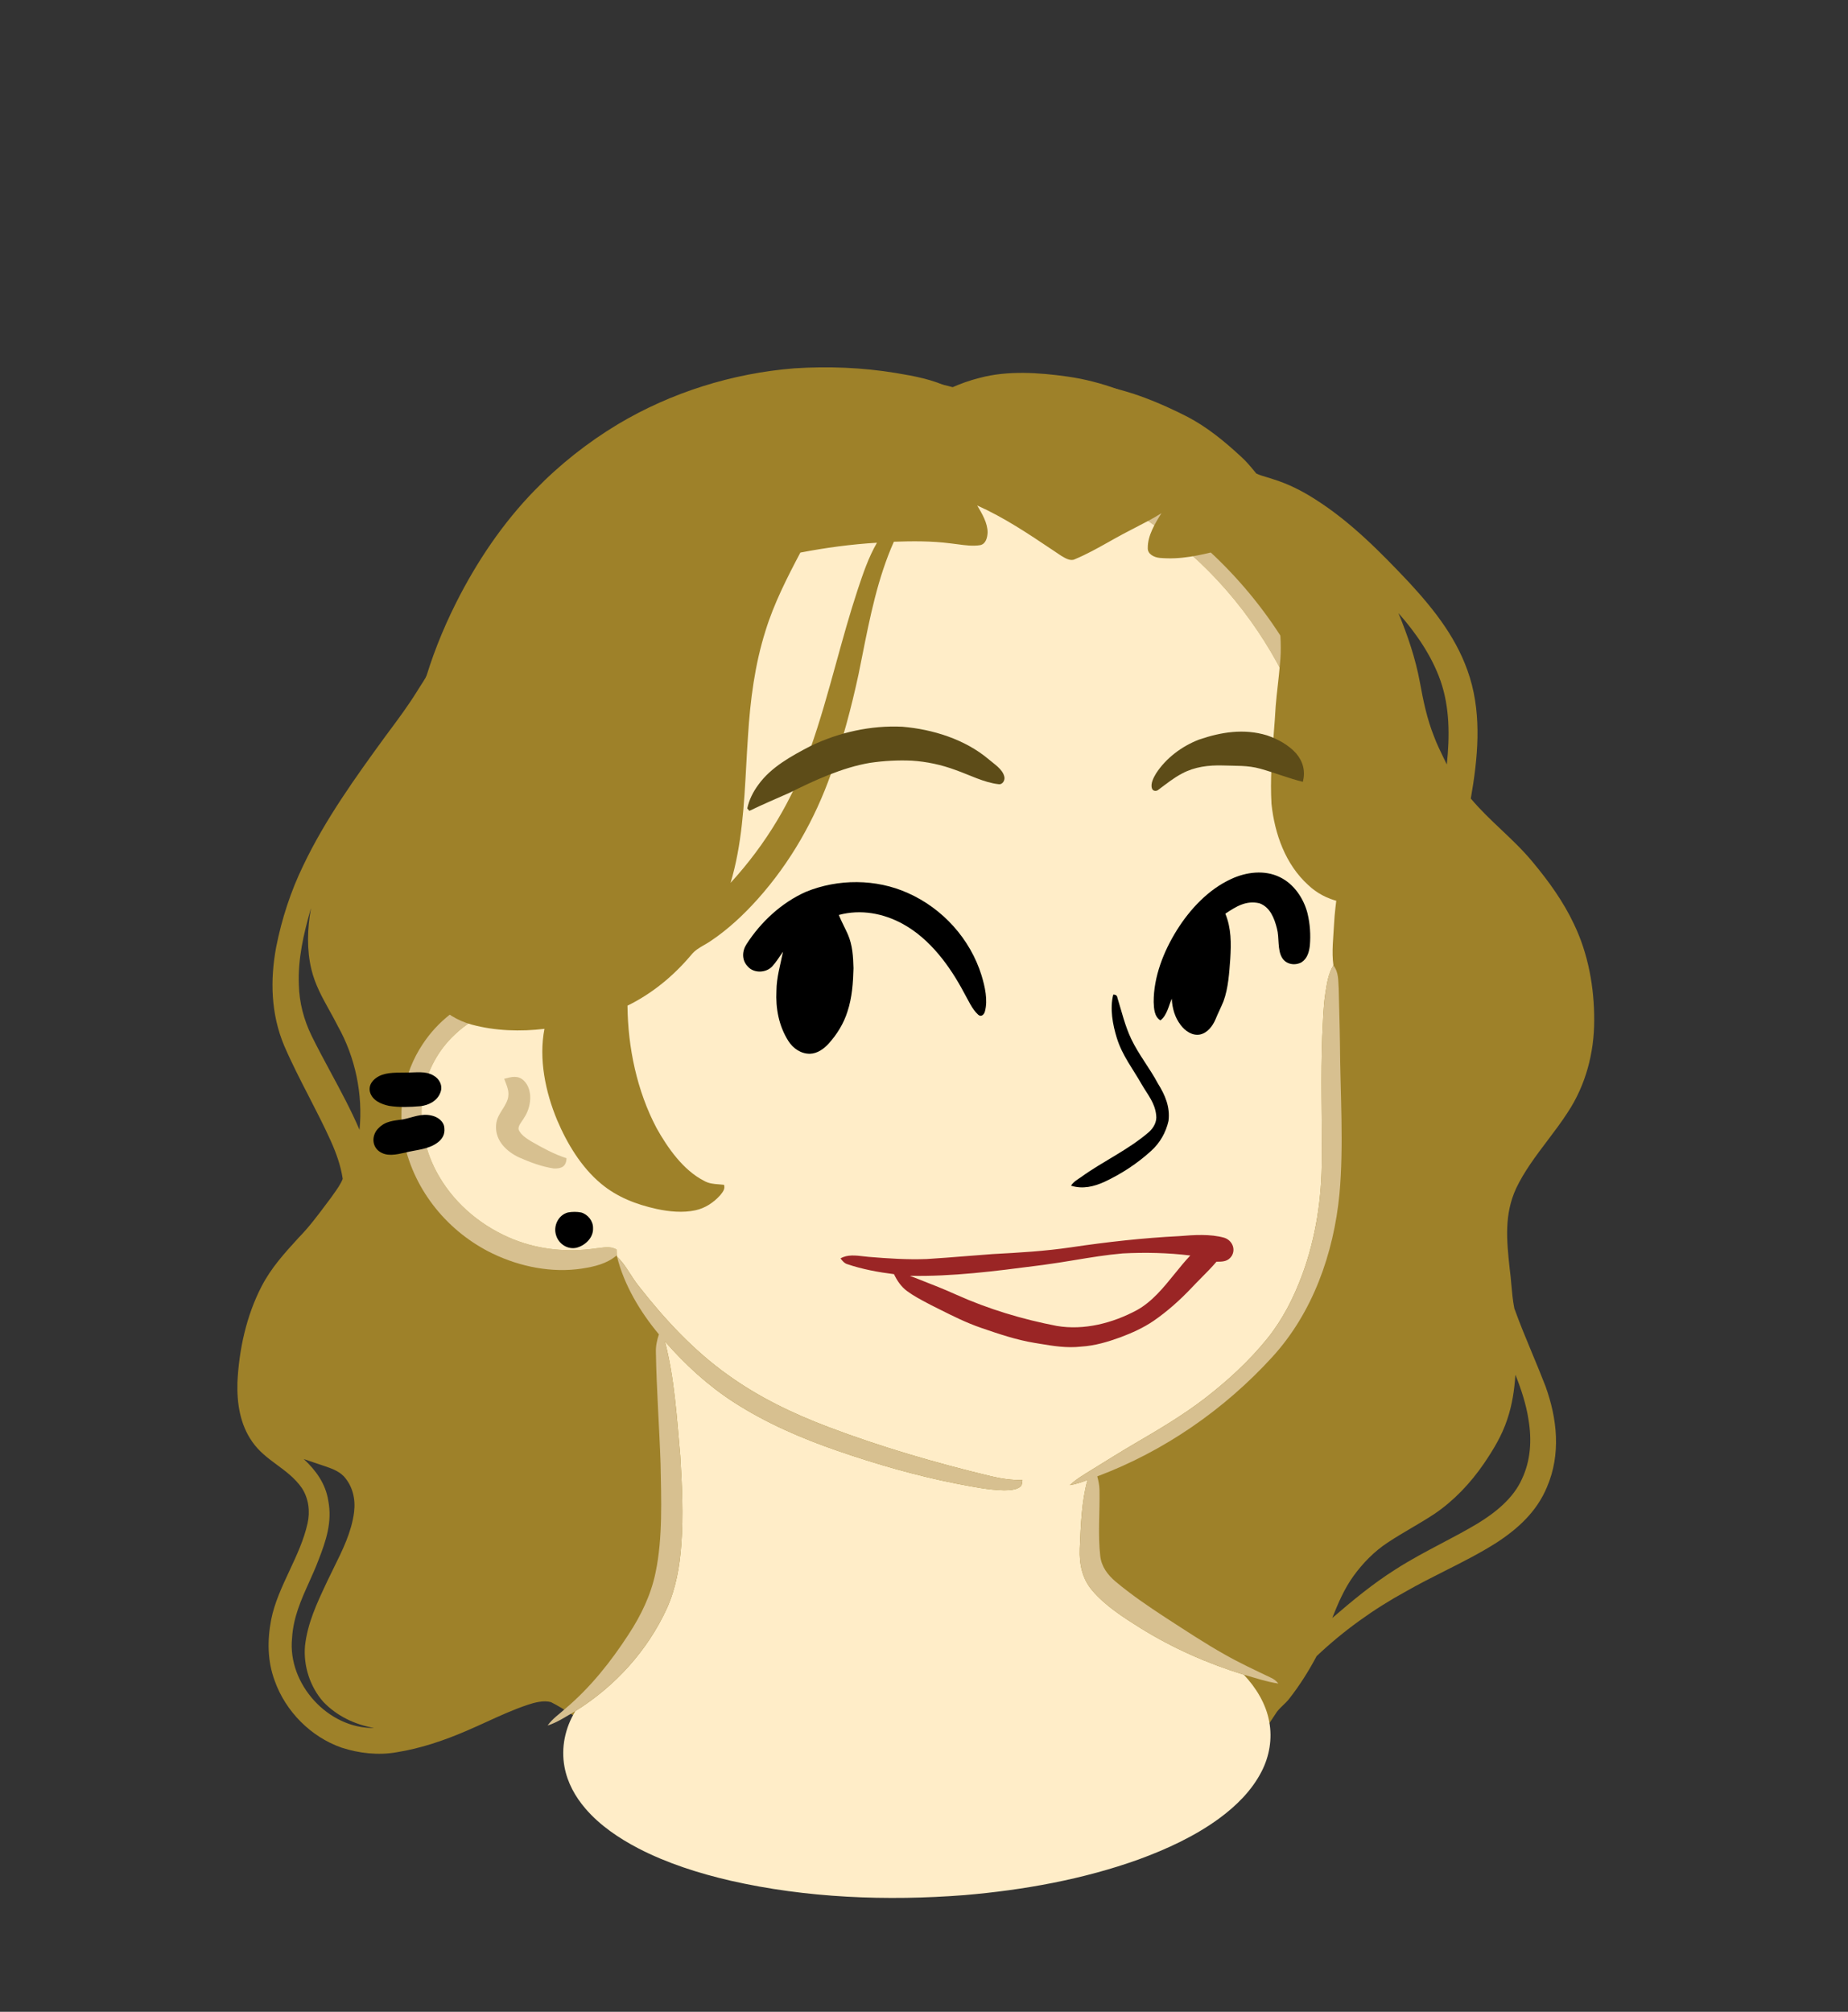 <svg width="981" height="1068" viewBox="0 0 981 1068" fill="none" xmlns="http://www.w3.org/2000/svg">
<rect x="0" y="0" width="981" height="1068" fill="#333333" stroke="none"/>
<g clip-path="url(#clip0_19_237)">
<path fill-rule="evenodd" clip-rule="evenodd" d="M432.48 198.382C450.69 197.142 468.62 199.102 486.62 201.652L487.71 201.836C497.863 203.543 508.21 205.283 517.44 210.052C528.36 204.992 540.42 202.082 552.47 201.952C563.15 201.742 573.95 202.842 584.47 204.652C600.68 207.612 615.46 213.722 630.08 221.122C640.84 226.732 649.93 234.222 658.79 242.412C661.618 244.941 663.984 247.828 666.376 250.746L666.399 250.774C666.562 250.973 666.726 251.173 666.89 251.372C668.626 252.206 670.515 252.76 672.396 253.313C673.494 253.635 674.588 253.956 675.65 254.332C683.62 256.772 691.07 260.502 698.07 265.002C716.919 276.922 732.74 293.032 748 309.192C761.85 324.212 774.2 339.912 780.27 359.752C786.66 380.582 784.46 402.812 780.77 423.922C785.769 429.889 791.348 435.171 796.925 440.452C802.703 445.924 808.48 451.393 813.61 457.622C822.03 467.722 829.95 478.672 835.54 490.622C843.13 506.342 846.35 524.362 846.27 541.732C846.26 558.952 841.77 576.042 832.24 590.482C828.964 595.569 825.23 600.511 821.481 605.472C815.297 613.656 809.074 621.89 804.81 630.912C798.43 644.772 799.8 658.502 801.37 673.202C801.765 676.057 802.022 678.948 802.279 681.842C802.659 686.125 803.04 690.41 803.87 694.582C806.771 702.649 810.074 710.599 813.375 718.543C815.761 724.288 818.147 730.03 820.38 735.812C826.69 753.262 828.68 772.032 821.18 789.482C815.78 802.532 805.63 811.742 793.99 819.242C785.327 824.709 776.092 829.367 766.849 834.028L766.848 834.028C759.979 837.493 753.106 840.959 746.46 844.762C729.21 854.192 713.2 865.672 698.92 879.192C694.73 887.092 689.97 894.662 684.44 901.722C683.429 903.054 682.252 904.181 681.087 905.297L681.086 905.298C679.532 906.787 677.997 908.258 676.9 910.172C669.84 921.252 661.21 931.612 649.14 937.392C633.7 945.282 617.45 946.142 600.47 946.852C589.73 946.672 579.07 945.742 568.63 943.112C552.308 939.298 536.443 931.995 520.611 924.707L520.61 924.706L520.609 924.706C506.634 918.273 492.685 911.851 478.47 907.852C467.62 904.812 456.26 902.432 445.28 906.332C438.358 908.802 432.94 913.62 427.526 918.435C424.611 921.028 421.697 923.619 418.55 925.842C411.85 930.352 404.67 934.022 396.46 934.562C381.36 935.972 365.11 932.822 350.46 929.202C337.36 925.772 324.49 922.352 312.6 915.662C309.589 914 306.676 912.141 303.762 910.28L303.762 910.28L303.761 910.28L303.761 910.279C300.064 907.919 296.367 905.559 292.47 903.602C288.56 902.542 283.73 903.812 279.96 905.092C272.459 907.619 265.404 910.843 258.312 914.084L258.312 914.084L258.31 914.086C254.765 915.705 251.212 917.329 247.59 918.872C235.75 923.982 223.22 928.222 210.46 930.242C200.8 931.942 190.63 930.792 181.35 927.782C165.02 922.092 151.59 908.532 145.82 892.252C141.92 881.762 141.86 870.622 143.97 859.732C145.731 850.863 149.699 842.356 153.678 833.826C157.514 825.602 161.36 817.356 163.25 808.742C164.71 802.352 163.84 795.512 160.25 789.962C156.518 784.649 151.754 781.131 147.013 777.629C142.249 774.111 137.508 770.609 133.86 765.322C127.37 756.062 125.71 744.812 126.04 733.732C126.9 716.372 130.78 698.552 138.78 683.042C143.898 673.082 151.005 665.297 158.479 657.11L158.66 656.912C163.91 651.579 168.44 645.525 172.936 639.518C173.843 638.305 174.749 637.095 175.66 635.892C176.14 635.192 176.644 634.488 177.153 633.777C178.961 631.25 180.829 628.64 181.93 625.822C180.92 618.872 178.43 611.982 175.55 605.592C171.972 597.66 167.983 589.907 163.993 582.155C159.418 573.264 154.843 564.374 150.89 555.212C143.83 538.472 143.31 520.432 146.61 502.742C149.58 487.752 154.36 473.062 161.05 459.322C172.65 434.992 188.77 412.562 204.61 390.832C205.042 390.251 205.474 389.67 205.906 389.089C211.336 381.797 216.75 374.525 221.53 366.772C222.142 365.753 222.801 364.736 223.465 363.712C225.165 361.09 226.894 358.424 227.93 355.562C235.76 332.822 247.16 311.232 261.72 292.082C282.13 265.452 308.2 243.082 337.53 226.812C366.6 210.782 399.32 200.662 432.48 198.382ZM742.36 325.492C751.57 335.892 760.01 348.092 764.64 361.272C769.65 375.532 769.59 390.982 768.03 405.832C767.482 404.686 766.925 403.547 766.368 402.409L766.367 402.407C764.525 398.641 762.689 394.887 761.23 390.932C757.53 381.672 755.52 372.022 753.75 362.242C751.41 349.542 747.26 337.402 742.36 325.492ZM165.01 482.423L165 482.383L164.9 482.703C161.2 495.693 158.07 509.123 158.64 522.733C158.84 532.153 161.28 541.343 165.38 549.803C168.611 556.379 172.099 562.854 175.589 569.332L175.589 569.333C180.988 579.356 186.391 589.386 190.85 599.803C192.72 580.983 188.63 561.333 179.38 544.813C177.919 541.906 176.376 539.124 174.852 536.378C170.971 529.382 167.22 522.621 165.31 514.643C162.79 504.273 163.15 492.973 165.03 482.523V482.483L165.01 482.423ZM804.44 729.803L804.57 730.113C807.57 737.673 810.2 745.683 811.41 753.743C813.18 764.443 812.58 775.273 807.91 785.173C803.37 795.403 793.8 803.033 784.47 808.733C778.167 812.51 771.68 815.932 765.192 819.354L765.191 819.354C756.958 823.697 748.723 828.04 740.86 833.113C728.83 840.683 717.96 849.703 707.22 858.953C710.26 851.253 713.59 843.443 718.45 836.723C723.4 829.863 729.54 823.563 736.64 818.913C740.718 816.199 744.947 813.707 749.176 811.216L749.177 811.215C753.316 808.777 757.454 806.339 761.45 803.693C771.83 796.673 780.65 787.293 787.72 776.983C792.76 769.553 797.27 762.143 800.1 753.563C802.73 745.863 803.9 737.893 804.44 729.803ZM165.92 776.157C164.368 775.618 162.815 775.08 161.25 774.572C167.78 780.652 172.86 787.702 174.27 796.712C176.42 808.042 173.09 817.912 169.03 828.292C167.481 832.377 165.737 836.258 164.017 840.085C159.77 849.533 155.67 858.655 155.03 869.722C152.6 893.952 174.18 917.762 198.58 917.332C188.39 915.542 178.89 911.022 171.68 903.522C164.58 895.522 160.98 884.362 161.91 873.722C163.259 861.715 168.15 851.301 173.186 840.579C173.414 840.094 173.642 839.609 173.87 839.122C174.938 836.855 176.061 834.588 177.189 832.31C181.869 822.86 186.638 813.231 187.96 802.732C188.81 795.802 187.23 788.952 182.49 783.712C179.613 780.778 175.656 779.441 171.847 778.154C171.658 778.09 171.468 778.026 171.28 777.962C169.48 777.391 167.7 776.774 165.92 776.157Z" fill="#9E8129"/>
<path d="M495 231.48C532.09 233.03 568.66 243.59 600.79 262.2C636.91 283.1 667.34 313.97 687.5 350.52C701.74 376.5 711.46 405.48 714.47 434.99C715.49 444.94 716.12 455.64 714.17 465.48C713.38 468.61 713.23 471.52 709.96 473.09C706.91 463.49 706.61 453.9 705.56 443.98C703.32 420.99 698.23 397.94 689.62 376.48C676.17 343.07 654.77 313 627.11 289.87C600.46 267.56 568.45 251.77 534.54 244.15C512.45 239.15 489.57 237.49 467.01 239.38C424.87 242.64 384.07 258.04 349.93 282.89C344.01 287.3 338 291.53 332.51 296.48C311.52 313.98 294.39 336.56 281.34 360.46C271.34 378.84 263.94 398.59 259.62 419.07C256.8 432.76 254.29 445.95 254.59 460C254.76 482.96 261.68 503.48 270.46 524.36C275.89 523.57 281.72 522.87 287.18 523.73C289.88 524.58 290.72 527.82 289 529.98C287.48 531.45 285.01 531.38 283.03 531.66C267.92 533.02 252.36 538.64 241.32 549.32C232.61 557.5 226.69 568.45 224.65 580.22C221.96 595.36 225.4 611.6 233.24 624.76C242.18 639.96 256.52 651.58 272.85 658.06C286.56 663.49 301.67 664.87 316.22 662.73C320.19 662.38 323.67 661.26 327.34 663.34C327.36 664.36 327.39 665.38 327.43 666.4C322.07 670.95 315.72 672.36 308.96 673.45C292.89 675.88 276.08 672.49 261.52 665.49C238.06 654.18 220.04 632.39 214.59 606.79C210.84 588.86 214.17 569.66 224.35 554.36C232.37 542.11 244.21 533.08 257.81 527.82C251.4 514.31 247.75 499.78 246.08 484.95C244.14 467.45 243.99 449.74 245.6 432.21C246.87 419.33 250.15 406.51 254.24 394.26C264.96 362.49 282.93 333.32 306.27 309.27C317.73 297.41 330.49 285.12 344.84 276.85C347.58 275.28 350.3 273.68 352.91 271.89C394.42 243.79 444.89 229.32 495 231.48Z" fill="#D7C090"/>
<path d="M534.54 244.15C568.45 251.77 600.46 267.56 627.11 289.87C654.77 313 676.17 343.07 689.62 376.48C698.23 397.94 703.32 420.99 705.56 443.98C706.61 453.9 706.91 463.49 709.96 473.09C709.29 478.89 708.45 484.65 708.18 490.5C707.82 497.72 706.83 505.31 707.84 512.5C705.1 516.85 704.42 522.05 703.6 527.03C702.41 534.65 702.33 542.27 701.91 549.94C701.05 571.55 701.81 593.35 701.67 615.01C701.69 635.89 698.58 656.86 691.37 676.49C686.85 688.77 680.93 700.47 672.68 710.68C663.09 722.57 651.53 733.14 639.46 742.46C627.88 751.35 615 758.97 602.4 766.31C594.85 770.72 587.47 775.4 580.01 779.97C575.74 782.65 571.6 784.98 567.88 788.42C571.15 787.9 574.23 786.86 577.31 785.67C574.07 797.34 573.72 809.96 573.2 822C572.86 830.11 574.38 837.89 579.72 844.23C586.67 852.49 596.5 858.72 605.59 864.42C622.66 875.01 641.08 883.12 660.26 889.05C666.75 895.88 672.09 904.6 673.76 913.97C675.48 923.03 673.86 932.47 669.61 940.61C664.46 950.6 656.21 958.73 647.23 965.33C634.4 974.74 619.31 981.7 604.41 987.14C574.94 997.73 543.18 1003.41 512.04 1006.06C470.78 1009.26 428.22 1007.62 387.79 998.4C371.05 994.53 354.06 989.14 338.79 981.21C328.51 975.84 318.41 969.03 310.81 960.17C305.31 953.78 301.21 946.36 299.66 938.01C297.75 927.75 300 917.22 305.42 908.37C326.46 895.27 343.65 876.41 354.01 853.85C358.81 843.15 360.83 831.63 361.65 820C362.86 804.44 362.04 788.48 361.11 772.91C359.29 752.71 358.09 731.78 352.96 712.11C363.7 724.38 375.83 735.59 389.58 744.43C406.61 755.43 425.6 763.65 444.73 770.23C465.34 777.33 486.4 783.41 507.8 787.63C516.02 789.2 524.6 790.98 532.98 791.16C535.69 791.11 539.19 791.03 541.47 789.37C542.76 788.49 542.47 787.08 542.75 785.71C536.85 785.78 531.47 784.99 525.76 783.62C496.58 776.6 467.55 768.13 439.48 757.48C420.58 750.29 402.65 741.66 386.21 729.78C368.17 716.91 352.76 700.27 339.16 682.88C335.05 677.84 332.27 671.56 327.55 667.11L327.43 666.4C327.39 665.38 327.36 664.36 327.34 663.34C323.67 661.26 320.19 662.38 316.22 662.73C301.67 664.87 286.56 663.49 272.85 658.06C256.52 651.58 242.18 639.96 233.24 624.76C225.4 611.6 221.96 595.36 224.65 580.22C226.69 568.45 232.61 557.5 241.32 549.32C252.36 538.64 267.92 533.02 283.03 531.66C285.01 531.38 287.48 531.45 289 529.98C290.72 527.82 289.88 524.58 287.18 523.73C281.72 522.87 275.89 523.57 270.46 524.36C261.68 503.48 254.76 482.96 254.59 460C254.29 445.95 256.8 432.76 259.62 419.07C263.94 398.59 271.34 378.84 281.34 360.46C294.39 336.56 311.52 313.98 332.51 296.48C338 291.53 344.01 287.3 349.93 282.89C384.07 258.04 424.87 242.64 467.01 239.38C489.57 237.49 512.45 239.15 534.54 244.15Z" fill="#FFEDC8"/>
<path d="M707.84 512.5C710.73 516.33 710.33 520.46 710.65 525C710.84 534.67 711.2 544.33 711.3 554C711.45 580.31 713.41 607.89 711.03 634.01C707.97 665.38 696.9 696.86 675.38 720.4C649.94 748.27 617.86 770.5 582.48 783.76C583.1 786.14 583.62 788.51 583.66 790.98C583.9 802.57 582.75 814.51 584.06 826.04C584.71 831.75 588.03 836.1 592.3 839.7C600.53 846.59 609.47 852.68 618.45 858.56C629.09 865.43 639.41 872.32 650.48 878.52C658.31 882.95 666.34 886.68 674.44 890.55C676.21 891.37 677.4 892.21 678.61 893.75C672.38 892.84 666.31 890.75 660.26 889.05C641.08 883.12 622.66 875.01 605.59 864.42C596.5 858.72 586.67 852.49 579.72 844.23C574.38 837.89 572.86 830.11 573.2 822C573.72 809.96 574.07 797.34 577.31 785.67C574.23 786.86 571.15 787.9 567.88 788.42C571.6 784.98 575.74 782.65 580.01 779.97C587.47 775.4 594.85 770.72 602.4 766.31C615 758.97 627.88 751.35 639.46 742.46C651.53 733.14 663.09 722.57 672.68 710.68C680.93 700.47 686.85 688.77 691.37 676.49C698.58 656.86 701.69 635.89 701.67 615.01C701.81 593.35 701.05 571.55 701.91 549.94C702.33 542.27 702.41 534.65 703.6 527.03C704.42 522.05 705.1 516.85 707.84 512.5Z" fill="#D7C090"/>
<path d="M278.21 573.8C283.13 578.8 281.93 587.95 278.24 593.35C277.29 595.18 274.74 597.63 275.35 599.78C276.49 602.5 279.67 604.51 282.11 605.99C288.1 609.44 294.12 612.72 300.73 614.86C300.6 619.3 298.04 620.45 294 620.31C287.66 619.38 281.39 617.02 275.55 614.45C269 611.37 263.08 605.77 263.31 598C263.42 591.93 267.62 588.94 269.44 583.77C270.76 579.58 269.03 576.52 267.65 572.71C271.52 571.67 275.01 570.63 278.21 573.8Z" fill="#D7C090"/>
<path d="M327.55 667.11C332.27 671.56 335.05 677.84 339.16 682.88C352.76 700.27 368.17 716.91 386.21 729.78C402.65 741.66 420.58 750.29 439.48 757.48C467.55 768.13 496.58 776.6 525.76 783.62C531.47 784.99 536.85 785.78 542.75 785.71C542.47 787.08 542.76 788.49 541.47 789.37C539.19 791.03 535.69 791.11 532.98 791.16C524.6 790.98 516.02 789.2 507.8 787.63C486.4 783.41 465.34 777.33 444.73 770.23C425.6 763.65 406.61 755.43 389.58 744.43C375.83 735.59 363.7 724.38 352.96 712.11C358.09 731.78 359.29 752.71 361.11 772.91C362.04 788.48 362.86 804.44 361.65 820C360.83 831.63 358.81 843.15 354.01 853.85C343.65 876.41 326.46 895.27 305.42 908.37C300.73 911.11 295.9 914.39 290.69 916.03C293.33 912.33 296.74 910.1 300.07 907.1C313.46 895.78 324.15 882.31 333.67 867.67C340.3 857.54 345.56 846.7 348.01 834.78C351.89 816.28 350.99 795.77 350.66 777C350 757.34 348.51 737.67 348.18 718C348.05 714.64 348.72 711.53 349.78 708.37C339.9 696.53 331.26 682.17 327.55 667.11Z" fill="#D7C090"/>
<path d="M216 569.4C220.65 569.43 225.89 568.44 230.06 570.93C233.22 572.63 235.16 576.29 233.84 579.81C232.3 584.36 227.59 586.79 223.05 587.25C217.62 587.72 211.97 587.94 206.58 587.08C202.43 586.24 197.66 584.22 196.41 579.76C195.46 575.91 198.02 572.94 201.23 571.28C205.84 569.01 211.03 569.56 216 569.4Z" fill="black"/>
<path d="M228.98 592.19C232.3 592.85 235.75 595.29 235.89 598.96C236.21 602.11 234.91 604.55 232.46 606.43C227.42 610.32 220.97 610.33 214.97 611.92C210.3 612.91 205.16 614.24 201.03 611.02C197.14 607.91 197.5 602.22 200.94 598.91C204.67 595.04 209.1 594.97 214.06 594.23C219.12 593.21 223.62 590.97 228.98 592.19Z" fill="black"/>
<path d="M301.48 643.66C303.68 643.24 306.31 643.23 308.51 643.67C312.07 644.67 314.92 648.24 314.81 652C315.05 657.02 310.67 661.19 306.09 662.38C301.34 663.5 296.6 660.39 295.22 655.83C293.56 650.89 296.35 645.01 301.48 643.66Z" fill="black"/>
<path fill-rule="evenodd" clip-rule="evenodd" d="M475.563 198.011C457.733 195.081 439.603 194.361 421.583 195.541C388.743 198.181 356.313 208.321 328.003 225.221C311.913 234.911 297.023 246.661 283.963 260.171C266.893 277.601 252.923 298.451 242.003 320.211C234.843 334.501 228.933 349.401 224.643 364.801C218.083 387.521 215.013 411.691 213.643 435.251C212.253 457.141 213.123 479.101 216.203 500.811C216.437 502.459 216.656 504.134 216.877 505.823C217.724 512.29 218.597 518.953 220.413 525.051C221.193 527.871 223.093 530.421 225.993 531.231C227.225 531.382 228.489 531.362 229.739 531.343C230.062 531.338 230.383 531.333 230.703 531.331C235.853 537.671 242.663 541.821 250.513 543.961C262.903 547.301 276.323 547.711 289.023 546.171C285.903 562.201 289.543 579.731 295.753 594.631C300.993 607.021 308.583 619.661 319.023 628.351C327.593 635.531 337.783 639.431 348.603 641.811C355.173 643.231 362.473 643.941 369.093 642.521C374.323 641.411 378.803 638.421 382.333 634.491C382.407 634.397 382.482 634.305 382.556 634.212C383.818 632.639 385.004 631.162 384.353 628.981C383.417 628.866 382.504 628.797 381.608 628.73C378.844 628.523 376.24 628.329 373.643 626.811C362.683 621.191 354.423 609.401 348.543 598.891C338.113 579.121 333.313 556.131 333.093 533.881C346.153 527.481 357.483 518.141 366.833 507.051C368.827 504.529 371.244 503.139 373.774 501.683C374.936 501.015 376.122 500.333 377.303 499.521C386.533 493.341 394.773 485.601 402.173 477.361C419.543 457.951 432.563 435.091 441.203 410.561C447.183 393.391 451.923 375.771 455.743 358.001C456.409 354.747 457.059 351.481 457.71 348.21C461.806 327.624 465.943 306.832 474.503 287.581C484.563 287.251 494.553 287.161 504.553 288.461C505.777 288.59 507.031 288.759 508.3 288.931C512.338 289.478 516.53 290.045 520.403 289.391C523.363 288.711 524.133 285.381 524.263 282.761C524.312 277.698 521.328 272.693 518.803 268.458L518.733 268.341C533.051 274.748 545.832 283.318 558.759 291.986C560.277 293.004 561.797 294.023 563.323 295.041C563.411 295.093 563.501 295.147 563.593 295.202C565.576 296.387 568.306 298.019 570.533 296.901C576.931 294.233 582.738 290.969 588.617 287.666C591.154 286.24 593.705 284.807 596.323 283.411C598.483 282.248 600.648 281.136 602.806 280.028C607.459 277.639 612.081 275.266 616.563 272.431C613.193 277.791 609.213 284.311 609.293 290.831C609.073 294.181 612.703 295.881 615.513 296.161C626.739 297.219 636.612 294.824 647.12 292.275C648.528 291.934 649.947 291.59 651.383 291.251C655.513 290.221 659.233 292.471 662.193 295.131C671.643 303.581 677.283 316.411 679.033 328.801C679.723 336.651 680.353 344.731 679.443 352.571C679.147 356.357 678.723 360.131 678.299 363.904C677.893 367.526 677.486 371.147 677.193 374.781C676.911 379.889 676.518 384.912 676.127 389.904C675.173 402.103 674.232 414.125 674.963 426.791C676.663 442.721 682.363 458.891 694.493 469.881C703.613 478.501 716.623 481.311 728.743 478.761C734.773 477.191 740.313 473.221 744.883 469.091C749.613 464.571 751.853 459.581 751.913 452.971C748.045 453.847 744.395 455.217 740.748 456.586C736.279 458.265 731.815 459.941 726.963 460.701C726.933 458.101 726.863 455.511 726.783 452.921C730.853 450.031 734.393 446.191 736.853 441.851C736.818 438.793 735.934 435.745 735.051 432.697C734.403 430.462 733.756 428.228 733.443 425.991C732.255 418.143 731.383 410.25 730.511 402.356C729.606 394.165 728.7 385.973 727.443 377.831C727.077 375.484 726.724 373.149 726.374 370.826C724.269 356.885 722.223 343.334 717.723 329.731C713.383 315.681 706.303 302.331 698.333 290.021C691.583 280.161 684.083 270.191 675.133 262.211C669.923 257.631 664.113 254.501 657.273 253.141C654.613 247.911 651.153 243.481 646.913 239.441C638.163 231.181 628.523 223.161 617.843 217.521C601.493 209.141 584.883 202.451 566.553 199.891C551.553 197.771 534.873 196.631 520.103 200.591C514.733 201.921 509.563 203.801 504.523 206.061C495.273 201.421 485.673 199.711 475.563 198.011ZM455.325 312.973C458.189 304.381 460.977 296.016 465.523 288.12C451.863 288.93 438.293 290.77 424.863 293.35C417.903 306.52 410.793 320.48 406.413 334.73C400.633 352.98 398.263 371.73 397.063 390.78C396.714 395.836 396.435 400.955 396.153 406.106C395.006 427.115 393.83 448.659 387.823 468.68C406.523 448.29 421.083 424.23 429.973 398C435.358 382.799 439.63 367.313 443.903 351.823C447.461 338.923 451.02 326.021 455.223 313.28L455.325 312.973Z" fill="#9E8129"/>
</g>
<path d="M479.02 385.8C495.19 387.17 512.34 392.51 524.89 403.14C527.71 405.55 532.08 408.28 533.07 412.04C533.75 413.96 532.3 416.68 530.07 416.3C522.38 415.46 514.5 411.31 507.21 408.76C499.72 405.99 492.01 404.33 484.04 403.82C476.67 403.48 469.15 403.9 461.85 404.97C447.04 407.46 432.32 414.3 418.94 420.94C411.87 424.08 404.78 427.09 397.81 430.46L396.68 429.18C397.67 424.56 399.78 420.34 402.59 416.57C409.27 407.25 420.15 401.33 430.12 396.12C445.13 388.83 462.33 384.97 479.02 385.8Z" fill="#5D4C18"/>
<path d="M672.5 390.36C678.21 392.3 684 395.42 688.05 399.96C691.77 404.33 693.04 409.44 691.62 415.05C683.97 413.19 676.62 410.19 669.05 408.1C662.31 406.2 655.89 406.63 649 406.36C641.61 406.16 634.19 407.06 627.6 410.58C623.03 412.94 619.16 416.13 615.05 419.16C614.02 420.2 611.97 420.1 611.52 418.57C610.62 416.04 612.39 412.78 613.66 410.64C618.96 402.42 627.41 396.13 636.48 392.64C648.26 388.6 660.33 386.68 672.5 390.36Z" fill="#5D4C18"/>
<path d="M590.96 528.02C592.28 527.95 593.02 528.53 593.19 529.75C595.46 537.12 597.17 544.5 600.49 551.53C604.46 559.87 610.33 567.04 614.68 575.22C618.51 581.36 621.21 587.65 620.29 595.07C618.9 601.23 615.74 606.79 611.02 611.02C603.76 617.64 595.36 623.15 586.47 627.32C580.75 629.95 574.73 631.41 568.54 629.44C569.88 627.32 571.9 626.26 573.9 624.87C585.49 616.46 598.71 610.62 609.94 600.94C612.42 598.69 614.24 595.44 613.75 592C613.08 585.45 609.33 581.27 606.17 575.84C601.42 567.43 595.77 560.44 592.86 551.03C590.64 543.89 589.1 535.38 590.96 528.02Z" fill="black"/>
<path fill-rule="evenodd" clip-rule="evenodd" d="M653.81 666.81C656.16 663.02 653.99 658.42 649.92 657.09C642.48 654.98 633.71 655.59 626.06 656.22C606.84 657.18 587.57 659.34 568.54 662.17C554.74 664.21 540.9 665.01 526.98 665.75C522.393 666.08 517.805 666.448 513.217 666.816C506.145 667.382 499.073 667.949 492 668.38C481.76 668.78 471.45 668.09 461.24 667.25C460.355 667.176 459.427 667.066 458.475 666.953C454.299 666.46 449.666 665.912 446.18 668.07C446.293 668.208 446.404 668.345 446.514 668.48C447.431 669.616 448.269 670.654 449.77 671.11C457.74 673.81 466.23 675.38 474.57 676.42C476.25 679.94 478.38 683.08 481.55 685.43C485.01 687.969 488.876 690.007 492.685 692.015C493.182 692.277 493.677 692.538 494.17 692.8C495.558 693.489 496.934 694.18 498.304 694.869C505.741 698.605 513 702.252 520.98 704.98C530.04 708.1 539.55 711.32 549 712.87C549.882 713.014 550.758 713.16 551.629 713.306C559.103 714.556 566.231 715.748 573.96 714.87C581.25 714.41 588.04 712.38 594.85 709.9C600.87 707.64 606.97 704.89 612.29 701.27C619.72 696.15 626.42 690.15 632.61 683.61C634.279 681.822 635.997 680.089 637.713 678.359C640.469 675.58 643.221 672.805 645.76 669.81C649.01 669.81 651.83 669.77 653.81 666.81ZM623.538 676.272C626.252 672.918 628.961 669.571 631.86 666.51C619.99 665.05 607.96 664.79 596.03 665.4C587.529 666.127 579.002 667.535 570.501 668.939C564.982 669.85 559.473 670.759 553.99 671.48C552.807 671.632 551.622 671.786 550.436 671.94C528.183 674.824 505.425 677.773 483.01 677.28C484.723 677.957 486.436 678.626 488.147 679.296C494.726 681.868 501.28 684.431 507.74 687.36C524.77 694.99 542.69 700.38 561 703.9C575.52 706.37 590.73 702.38 603.52 695.51C611.598 691.024 617.582 683.631 623.538 676.272Z" fill="#9A2525"/>
<path d="M679.47 465.69C686.92 469.31 692.07 476.98 694.08 484.86C695.42 490.44 695.84 496.31 695.32 502.02C694.92 505.45 693.94 508.93 690.85 510.89C687.35 512.74 682.74 512.01 680.59 508.46C678.01 504.19 679.18 497.77 677.87 492.98C676.51 487.55 674.28 481.59 668.56 479.52C661.49 477.85 656.07 481.3 650.47 485.05C653.66 492.86 653.58 500.73 653.08 509.01C652.52 516.5 652.08 524.4 649.49 531.53C648.17 534.8 646.54 537.93 645.22 541.2C643.69 544.73 641.01 548.32 637.05 549.19C632.95 549.99 629.14 547.33 626.78 544.2C623.63 540.11 622.3 535.29 622.02 530.18C620.38 533.95 619.42 539.2 615.99 541.68C612.72 539.66 612.57 535.44 612.42 532C612.37 518.52 617.7 505.04 624.76 493.74C631.65 482.71 641.53 472.13 653.51 466.66C661.52 462.9 671.32 461.66 679.47 465.69Z" fill="black"/>
<path d="M481.92 474.07C500.43 482.27 515.07 498.49 521.06 517.86C522.81 523.7 524.5 530.91 522.84 536.91C522.46 538.53 520.91 540.13 519.3 538.71C515.99 535.75 514.03 530.98 511.83 527.17C504.28 512.9 493.8 498.54 479.42 490.59C469.02 484.83 456.89 482.57 445.27 485.73C446.7 489.25 448.54 492.56 450.08 496.03C452.59 501.87 452.88 507.74 453.07 514C452.85 521.85 452.35 529.46 449.88 536.98C447.89 543.34 444.37 549.02 439.95 553.96C437.38 556.79 433.97 559.27 430.02 559.41C425.17 559.49 420.96 556.55 418.45 552.56C413.42 544.55 411.7 535.36 412.17 526C412.22 518.79 414.29 512.2 415.65 505.22C413.83 507.82 412.13 510.61 409.99 512.97C406.71 516.57 400.18 516.83 396.93 513.06C393.73 509.78 393.86 504.98 396.26 501.27C403.86 489.44 414.87 479.21 427.78 473.46C444.84 466.46 465.05 466.48 481.92 474.07Z" fill="black"/>
<defs>
<clipPath id="clip0_19_237">
<rect width="981" height="1068" fill="white"/>
</clipPath>
</defs>
</svg>
